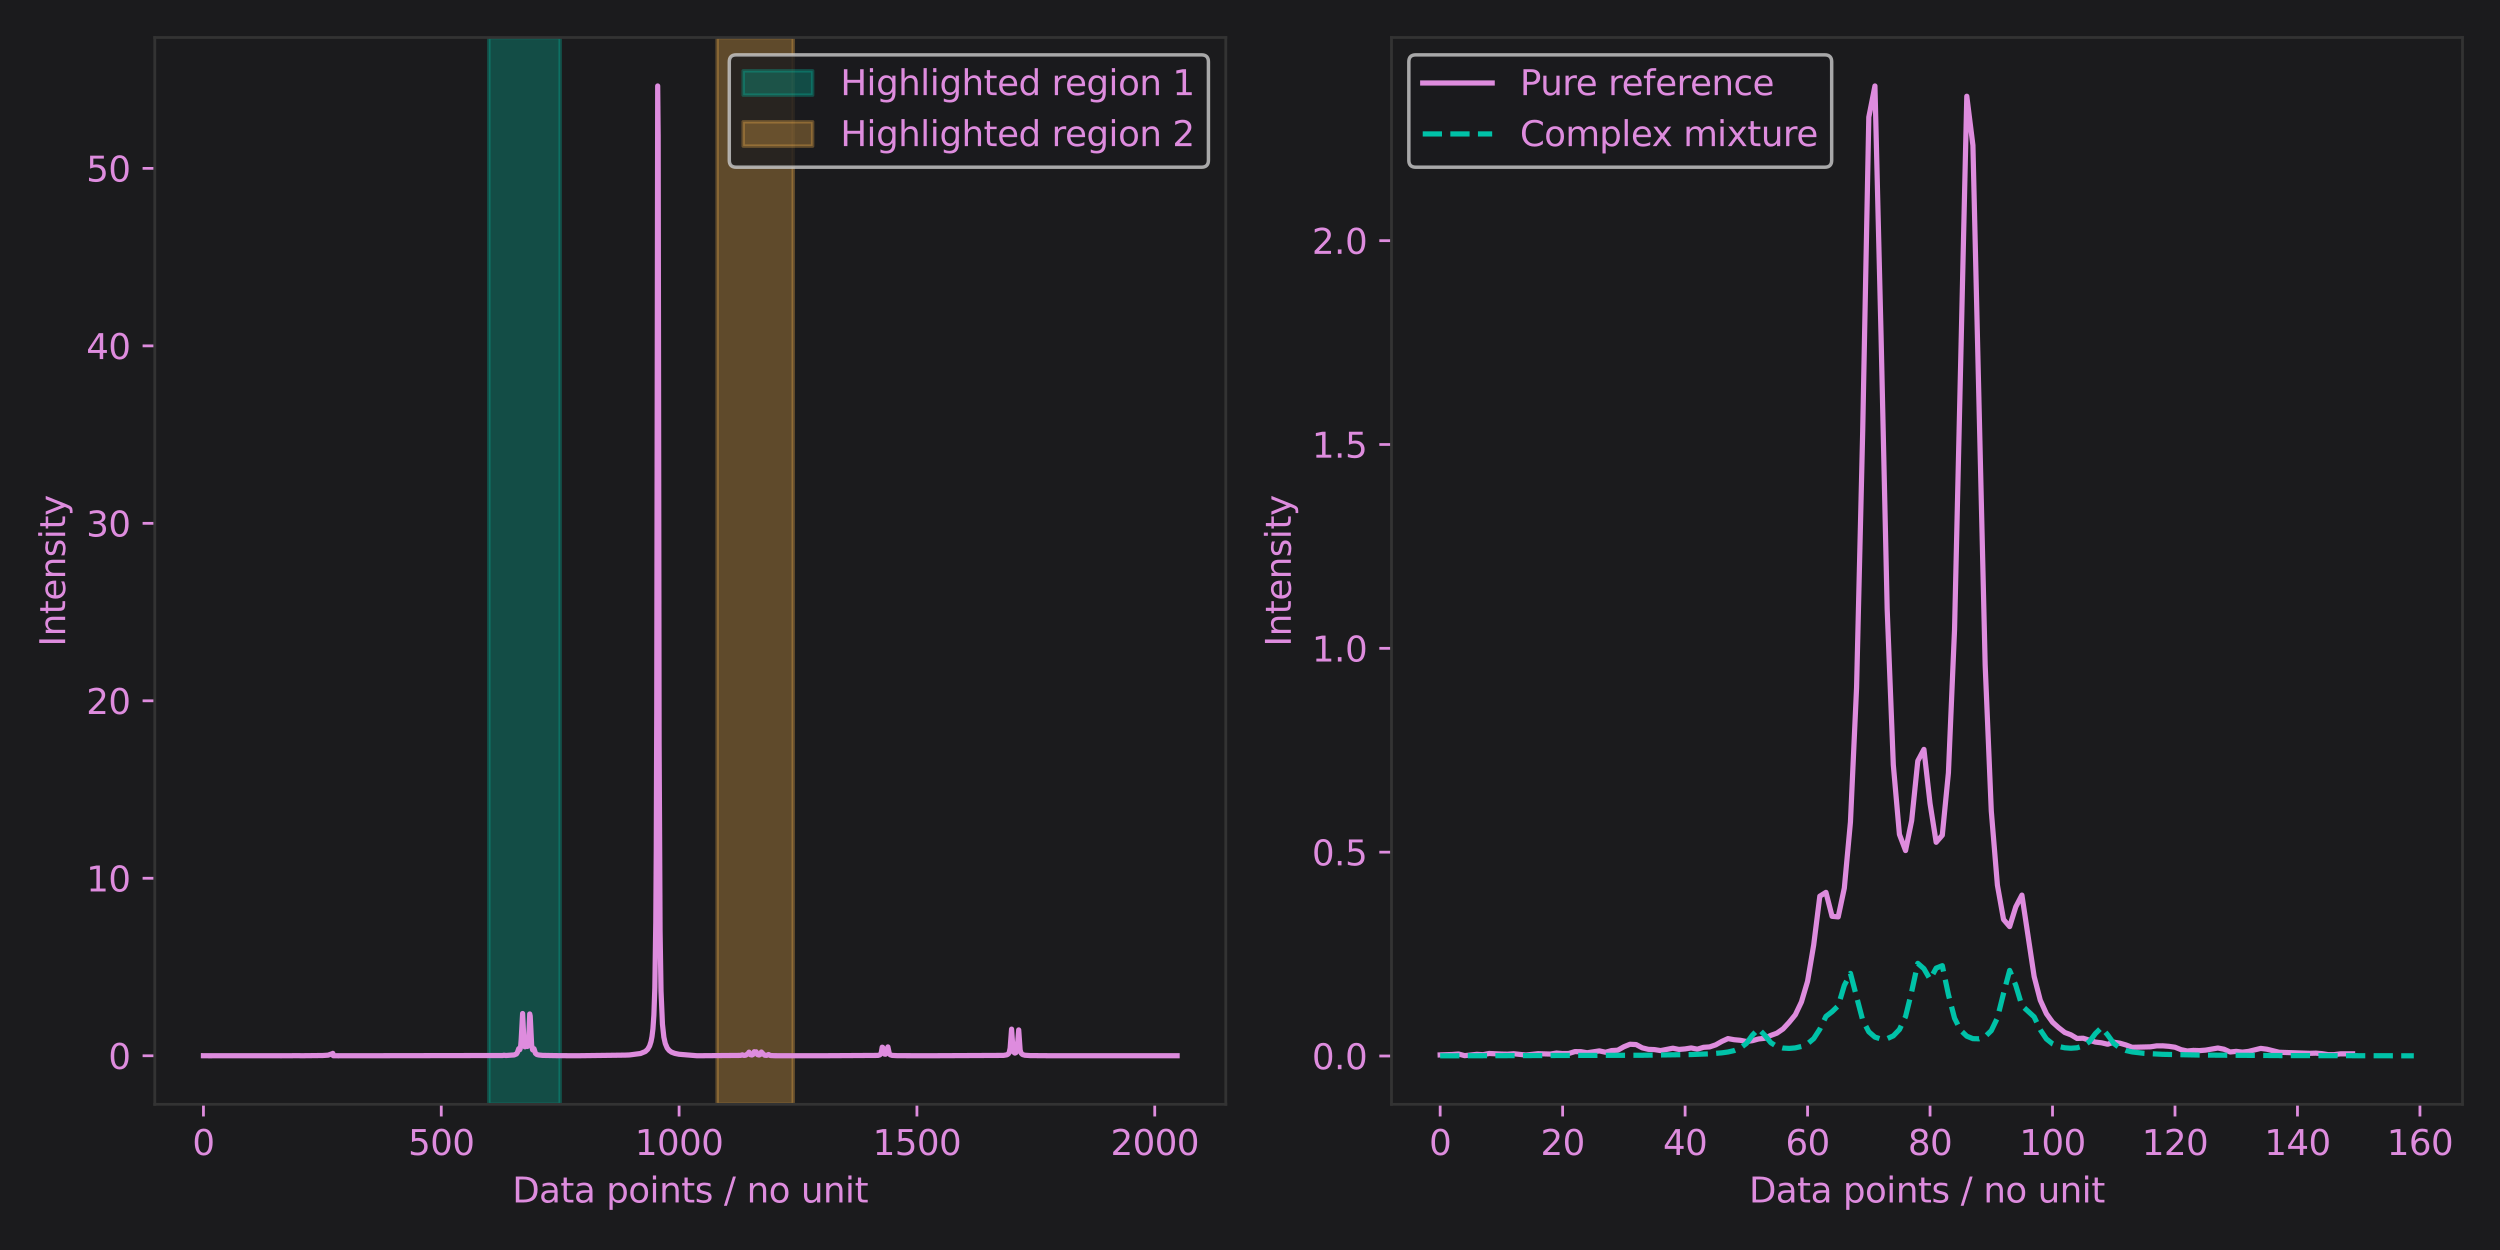 <?xml version="1.0" encoding="utf-8" standalone="no"?>
<!DOCTYPE svg PUBLIC "-//W3C//DTD SVG 1.1//EN"
  "http://www.w3.org/Graphics/SVG/1.1/DTD/svg11.dtd">
<svg xmlns:xlink="http://www.w3.org/1999/xlink" width="720pt" height="360pt" viewBox="0 0 720 360" xmlns="http://www.w3.org/2000/svg" version="1.1">
 <defs>
  <style type="text/css">*{stroke-linejoin: round; stroke-linecap: butt}</style>
 </defs>
 <g id="figure_1">
  <g id="patch_1">
   <path d="M 0 360 
L 720 360 
L 720 0 
L 0 0 
z
" style="fill: #1b1b1d"/>
  </g>
  <g id="axes_1">
   <g id="patch_2">
    <path d="M 44.57 318.04 
L 353.025 318.04 
L 353.025 10.8 
L 44.57 10.8 
z
" style="fill: #1b1b1d"/>
   </g>
   <g id="patch_3">
    <path d="M 140.783 318.04 
L 161.331 318.04 
L 161.331 10.8 
L 140.783 10.8 
z
" clip-path="url(#pca84374f9c)" style="fill: #00c2a8; opacity: 0.3; stroke: #00c2a8; stroke-linejoin: miter"/>
   </g>
   <g id="patch_4">
    <path d="M 206.537 318.04 
L 228.455 318.04 
L 228.455 10.8 
L 206.537 10.8 
z
" clip-path="url(#pca84374f9c)" style="fill: #ffb84d; opacity: 0.3; stroke: #ffb84d; stroke-linejoin: miter"/>
   </g>
   <g id="matplotlib.axis_1">
    <g id="xtick_1">
     <g id="line2d_1">
      <defs>
       <path id="m062607e145" d="M 0 0 
L 0 3.5 
" style="stroke: #de8cde; stroke-width: 0.8"/>
      </defs>
      <g>
       <use xlink:href="#m062607e145" x="58.591" y="318.04" style="fill: #de8cde; stroke: #de8cde; stroke-width: 0.8"/>
      </g>
     </g>
     <g id="text_1">
      <!-- 0 -->
      <g style="fill: #de8cde" transform="translate(55.409 332.638) scale(0.1 -0.1)">
       <defs>
        <path id="DejaVuSans-30" d="M 2034 4250 
Q 1547 4250 1301 3770 
Q 1056 3291 1056 2328 
Q 1056 1369 1301 889 
Q 1547 409 2034 409 
Q 2525 409 2770 889 
Q 3016 1369 3016 2328 
Q 3016 3291 2770 3770 
Q 2525 4250 2034 4250 
z
M 2034 4750 
Q 2819 4750 3233 4129 
Q 3647 3509 3647 2328 
Q 3647 1150 3233 529 
Q 2819 -91 2034 -91 
Q 1250 -91 836 529 
Q 422 1150 422 2328 
Q 422 3509 836 4129 
Q 1250 4750 2034 4750 
z
" transform="scale(0.016)"/>
       </defs>
       <use xlink:href="#DejaVuSans-30"/>
      </g>
     </g>
    </g>
    <g id="xtick_2">
     <g id="line2d_2">
      <g>
       <use xlink:href="#m062607e145" x="127.084" y="318.04" style="fill: #de8cde; stroke: #de8cde; stroke-width: 0.8"/>
      </g>
     </g>
     <g id="text_2">
      <!-- 500 -->
      <g style="fill: #de8cde" transform="translate(117.541 332.638) scale(0.1 -0.1)">
       <defs>
        <path id="DejaVuSans-35" d="M 691 4666 
L 3169 4666 
L 3169 4134 
L 1269 4134 
L 1269 2991 
Q 1406 3038 1543 3061 
Q 1681 3084 1819 3084 
Q 2600 3084 3056 2656 
Q 3513 2228 3513 1497 
Q 3513 744 3044 326 
Q 2575 -91 1722 -91 
Q 1428 -91 1123 -41 
Q 819 9 494 109 
L 494 744 
Q 775 591 1075 516 
Q 1375 441 1709 441 
Q 2250 441 2565 725 
Q 2881 1009 2881 1497 
Q 2881 1984 2565 2268 
Q 2250 2553 1709 2553 
Q 1456 2553 1204 2497 
Q 953 2441 691 2322 
L 691 4666 
z
" transform="scale(0.016)"/>
       </defs>
       <use xlink:href="#DejaVuSans-35"/>
       <use xlink:href="#DejaVuSans-30" transform="translate(63.623 0)"/>
       <use xlink:href="#DejaVuSans-30" transform="translate(127.246 0)"/>
      </g>
     </g>
    </g>
    <g id="xtick_3">
     <g id="line2d_3">
      <g>
       <use xlink:href="#m062607e145" x="195.578" y="318.04" style="fill: #de8cde; stroke: #de8cde; stroke-width: 0.8"/>
      </g>
     </g>
     <g id="text_3">
      <!-- 1000 -->
      <g style="fill: #de8cde" transform="translate(182.853 332.638) scale(0.1 -0.1)">
       <defs>
        <path id="DejaVuSans-31" d="M 794 531 
L 1825 531 
L 1825 4091 
L 703 3866 
L 703 4441 
L 1819 4666 
L 2450 4666 
L 2450 531 
L 3481 531 
L 3481 0 
L 794 0 
L 794 531 
z
" transform="scale(0.016)"/>
       </defs>
       <use xlink:href="#DejaVuSans-31"/>
       <use xlink:href="#DejaVuSans-30" transform="translate(63.623 0)"/>
       <use xlink:href="#DejaVuSans-30" transform="translate(127.246 0)"/>
       <use xlink:href="#DejaVuSans-30" transform="translate(190.869 0)"/>
      </g>
     </g>
    </g>
    <g id="xtick_4">
     <g id="line2d_4">
      <g>
       <use xlink:href="#m062607e145" x="264.072" y="318.04" style="fill: #de8cde; stroke: #de8cde; stroke-width: 0.8"/>
      </g>
     </g>
     <g id="text_4">
      <!-- 1500 -->
      <g style="fill: #de8cde" transform="translate(251.347 332.638) scale(0.1 -0.1)">
       <use xlink:href="#DejaVuSans-31"/>
       <use xlink:href="#DejaVuSans-35" transform="translate(63.623 0)"/>
       <use xlink:href="#DejaVuSans-30" transform="translate(127.246 0)"/>
       <use xlink:href="#DejaVuSans-30" transform="translate(190.869 0)"/>
      </g>
     </g>
    </g>
    <g id="xtick_5">
     <g id="line2d_5">
      <g>
       <use xlink:href="#m062607e145" x="332.566" y="318.04" style="fill: #de8cde; stroke: #de8cde; stroke-width: 0.8"/>
      </g>
     </g>
     <g id="text_5">
      <!-- 2000 -->
      <g style="fill: #de8cde" transform="translate(319.841 332.638) scale(0.1 -0.1)">
       <defs>
        <path id="DejaVuSans-32" d="M 1228 531 
L 3431 531 
L 3431 0 
L 469 0 
L 469 531 
Q 828 903 1448 1529 
Q 2069 2156 2228 2338 
Q 2531 2678 2651 2914 
Q 2772 3150 2772 3378 
Q 2772 3750 2511 3984 
Q 2250 4219 1831 4219 
Q 1534 4219 1204 4116 
Q 875 4013 500 3803 
L 500 4441 
Q 881 4594 1212 4672 
Q 1544 4750 1819 4750 
Q 2544 4750 2975 4387 
Q 3406 4025 3406 3419 
Q 3406 3131 3298 2873 
Q 3191 2616 2906 2266 
Q 2828 2175 2409 1742 
Q 1991 1309 1228 531 
z
" transform="scale(0.016)"/>
       </defs>
       <use xlink:href="#DejaVuSans-32"/>
       <use xlink:href="#DejaVuSans-30" transform="translate(63.623 0)"/>
       <use xlink:href="#DejaVuSans-30" transform="translate(127.246 0)"/>
       <use xlink:href="#DejaVuSans-30" transform="translate(190.869 0)"/>
      </g>
     </g>
    </g>
    <g id="text_6">
     <!-- Data points / no unit -->
     <g style="fill: #de8cde" transform="translate(147.548 346.317) scale(0.1 -0.1)">
      <defs>
       <path id="DejaVuSans-44" d="M 1259 4147 
L 1259 519 
L 2022 519 
Q 2988 519 3436 956 
Q 3884 1394 3884 2338 
Q 3884 3275 3436 3711 
Q 2988 4147 2022 4147 
L 1259 4147 
z
M 628 4666 
L 1925 4666 
Q 3281 4666 3915 4102 
Q 4550 3538 4550 2338 
Q 4550 1131 3912 565 
Q 3275 0 1925 0 
L 628 0 
L 628 4666 
z
" transform="scale(0.016)"/>
       <path id="DejaVuSans-61" d="M 2194 1759 
Q 1497 1759 1228 1600 
Q 959 1441 959 1056 
Q 959 750 1161 570 
Q 1363 391 1709 391 
Q 2188 391 2477 730 
Q 2766 1069 2766 1631 
L 2766 1759 
L 2194 1759 
z
M 3341 1997 
L 3341 0 
L 2766 0 
L 2766 531 
Q 2569 213 2275 61 
Q 1981 -91 1556 -91 
Q 1019 -91 701 211 
Q 384 513 384 1019 
Q 384 1609 779 1909 
Q 1175 2209 1959 2209 
L 2766 2209 
L 2766 2266 
Q 2766 2663 2505 2880 
Q 2244 3097 1772 3097 
Q 1472 3097 1187 3025 
Q 903 2953 641 2809 
L 641 3341 
Q 956 3463 1253 3523 
Q 1550 3584 1831 3584 
Q 2591 3584 2966 3190 
Q 3341 2797 3341 1997 
z
" transform="scale(0.016)"/>
       <path id="DejaVuSans-74" d="M 1172 4494 
L 1172 3500 
L 2356 3500 
L 2356 3053 
L 1172 3053 
L 1172 1153 
Q 1172 725 1289 603 
Q 1406 481 1766 481 
L 2356 481 
L 2356 0 
L 1766 0 
Q 1100 0 847 248 
Q 594 497 594 1153 
L 594 3053 
L 172 3053 
L 172 3500 
L 594 3500 
L 594 4494 
L 1172 4494 
z
" transform="scale(0.016)"/>
       <path id="DejaVuSans-20" transform="scale(0.016)"/>
       <path id="DejaVuSans-70" d="M 1159 525 
L 1159 -1331 
L 581 -1331 
L 581 3500 
L 1159 3500 
L 1159 2969 
Q 1341 3281 1617 3432 
Q 1894 3584 2278 3584 
Q 2916 3584 3314 3078 
Q 3713 2572 3713 1747 
Q 3713 922 3314 415 
Q 2916 -91 2278 -91 
Q 1894 -91 1617 61 
Q 1341 213 1159 525 
z
M 3116 1747 
Q 3116 2381 2855 2742 
Q 2594 3103 2138 3103 
Q 1681 3103 1420 2742 
Q 1159 2381 1159 1747 
Q 1159 1113 1420 752 
Q 1681 391 2138 391 
Q 2594 391 2855 752 
Q 3116 1113 3116 1747 
z
" transform="scale(0.016)"/>
       <path id="DejaVuSans-6f" d="M 1959 3097 
Q 1497 3097 1228 2736 
Q 959 2375 959 1747 
Q 959 1119 1226 758 
Q 1494 397 1959 397 
Q 2419 397 2687 759 
Q 2956 1122 2956 1747 
Q 2956 2369 2687 2733 
Q 2419 3097 1959 3097 
z
M 1959 3584 
Q 2709 3584 3137 3096 
Q 3566 2609 3566 1747 
Q 3566 888 3137 398 
Q 2709 -91 1959 -91 
Q 1206 -91 779 398 
Q 353 888 353 1747 
Q 353 2609 779 3096 
Q 1206 3584 1959 3584 
z
" transform="scale(0.016)"/>
       <path id="DejaVuSans-69" d="M 603 3500 
L 1178 3500 
L 1178 0 
L 603 0 
L 603 3500 
z
M 603 4863 
L 1178 4863 
L 1178 4134 
L 603 4134 
L 603 4863 
z
" transform="scale(0.016)"/>
       <path id="DejaVuSans-6e" d="M 3513 2113 
L 3513 0 
L 2938 0 
L 2938 2094 
Q 2938 2591 2744 2837 
Q 2550 3084 2163 3084 
Q 1697 3084 1428 2787 
Q 1159 2491 1159 1978 
L 1159 0 
L 581 0 
L 581 3500 
L 1159 3500 
L 1159 2956 
Q 1366 3272 1645 3428 
Q 1925 3584 2291 3584 
Q 2894 3584 3203 3211 
Q 3513 2838 3513 2113 
z
" transform="scale(0.016)"/>
       <path id="DejaVuSans-73" d="M 2834 3397 
L 2834 2853 
Q 2591 2978 2328 3040 
Q 2066 3103 1784 3103 
Q 1356 3103 1142 2972 
Q 928 2841 928 2578 
Q 928 2378 1081 2264 
Q 1234 2150 1697 2047 
L 1894 2003 
Q 2506 1872 2764 1633 
Q 3022 1394 3022 966 
Q 3022 478 2636 193 
Q 2250 -91 1575 -91 
Q 1294 -91 989 -36 
Q 684 19 347 128 
L 347 722 
Q 666 556 975 473 
Q 1284 391 1588 391 
Q 1994 391 2212 530 
Q 2431 669 2431 922 
Q 2431 1156 2273 1281 
Q 2116 1406 1581 1522 
L 1381 1569 
Q 847 1681 609 1914 
Q 372 2147 372 2553 
Q 372 3047 722 3315 
Q 1072 3584 1716 3584 
Q 2034 3584 2315 3537 
Q 2597 3491 2834 3397 
z
" transform="scale(0.016)"/>
       <path id="DejaVuSans-2f" d="M 1625 4666 
L 2156 4666 
L 531 -594 
L 0 -594 
L 1625 4666 
z
" transform="scale(0.016)"/>
       <path id="DejaVuSans-75" d="M 544 1381 
L 544 3500 
L 1119 3500 
L 1119 1403 
Q 1119 906 1312 657 
Q 1506 409 1894 409 
Q 2359 409 2629 706 
Q 2900 1003 2900 1516 
L 2900 3500 
L 3475 3500 
L 3475 0 
L 2900 0 
L 2900 538 
Q 2691 219 2414 64 
Q 2138 -91 1772 -91 
Q 1169 -91 856 284 
Q 544 659 544 1381 
z
M 1991 3584 
L 1991 3584 
z
" transform="scale(0.016)"/>
      </defs>
      <use xlink:href="#DejaVuSans-44"/>
      <use xlink:href="#DejaVuSans-61" transform="translate(77.002 0)"/>
      <use xlink:href="#DejaVuSans-74" transform="translate(138.281 0)"/>
      <use xlink:href="#DejaVuSans-61" transform="translate(177.49 0)"/>
      <use xlink:href="#DejaVuSans-20" transform="translate(238.77 0)"/>
      <use xlink:href="#DejaVuSans-70" transform="translate(270.557 0)"/>
      <use xlink:href="#DejaVuSans-6f" transform="translate(334.033 0)"/>
      <use xlink:href="#DejaVuSans-69" transform="translate(395.215 0)"/>
      <use xlink:href="#DejaVuSans-6e" transform="translate(422.998 0)"/>
      <use xlink:href="#DejaVuSans-74" transform="translate(486.377 0)"/>
      <use xlink:href="#DejaVuSans-73" transform="translate(525.586 0)"/>
      <use xlink:href="#DejaVuSans-20" transform="translate(577.686 0)"/>
      <use xlink:href="#DejaVuSans-2f" transform="translate(609.473 0)"/>
      <use xlink:href="#DejaVuSans-20" transform="translate(643.164 0)"/>
      <use xlink:href="#DejaVuSans-6e" transform="translate(674.951 0)"/>
      <use xlink:href="#DejaVuSans-6f" transform="translate(738.33 0)"/>
      <use xlink:href="#DejaVuSans-20" transform="translate(799.512 0)"/>
      <use xlink:href="#DejaVuSans-75" transform="translate(831.299 0)"/>
      <use xlink:href="#DejaVuSans-6e" transform="translate(894.678 0)"/>
      <use xlink:href="#DejaVuSans-69" transform="translate(958.057 0)"/>
      <use xlink:href="#DejaVuSans-74" transform="translate(985.84 0)"/>
     </g>
    </g>
   </g>
   <g id="matplotlib.axis_2">
    <g id="ytick_1">
     <g id="line2d_6">
      <defs>
       <path id="m66cc2b721c" d="M 0 0 
L -3.5 0 
" style="stroke: #de8cde; stroke-width: 0.8"/>
      </defs>
      <g>
       <use xlink:href="#m66cc2b721c" x="44.57" y="304.058" style="fill: #de8cde; stroke: #de8cde; stroke-width: 0.8"/>
      </g>
     </g>
     <g id="text_7">
      <!-- 0 -->
      <g style="fill: #de8cde" transform="translate(31.207 307.858) scale(0.1 -0.1)">
       <use xlink:href="#DejaVuSans-30"/>
      </g>
     </g>
    </g>
    <g id="ytick_2">
     <g id="line2d_7">
      <g>
       <use xlink:href="#m66cc2b721c" x="44.57" y="252.945" style="fill: #de8cde; stroke: #de8cde; stroke-width: 0.8"/>
      </g>
     </g>
     <g id="text_8">
      <!-- 10 -->
      <g style="fill: #de8cde" transform="translate(24.845 256.744) scale(0.1 -0.1)">
       <use xlink:href="#DejaVuSans-31"/>
       <use xlink:href="#DejaVuSans-30" transform="translate(63.623 0)"/>
      </g>
     </g>
    </g>
    <g id="ytick_3">
     <g id="line2d_8">
      <g>
       <use xlink:href="#m66cc2b721c" x="44.57" y="201.831" style="fill: #de8cde; stroke: #de8cde; stroke-width: 0.8"/>
      </g>
     </g>
     <g id="text_9">
      <!-- 20 -->
      <g style="fill: #de8cde" transform="translate(24.845 205.63) scale(0.1 -0.1)">
       <use xlink:href="#DejaVuSans-32"/>
       <use xlink:href="#DejaVuSans-30" transform="translate(63.623 0)"/>
      </g>
     </g>
    </g>
    <g id="ytick_4">
     <g id="line2d_9">
      <g>
       <use xlink:href="#m66cc2b721c" x="44.57" y="150.717" style="fill: #de8cde; stroke: #de8cde; stroke-width: 0.8"/>
      </g>
     </g>
     <g id="text_10">
      <!-- 30 -->
      <g style="fill: #de8cde" transform="translate(24.845 154.516) scale(0.1 -0.1)">
       <defs>
        <path id="DejaVuSans-33" d="M 2597 2516 
Q 3050 2419 3304 2112 
Q 3559 1806 3559 1356 
Q 3559 666 3084 287 
Q 2609 -91 1734 -91 
Q 1441 -91 1130 -33 
Q 819 25 488 141 
L 488 750 
Q 750 597 1062 519 
Q 1375 441 1716 441 
Q 2309 441 2620 675 
Q 2931 909 2931 1356 
Q 2931 1769 2642 2001 
Q 2353 2234 1838 2234 
L 1294 2234 
L 1294 2753 
L 1863 2753 
Q 2328 2753 2575 2939 
Q 2822 3125 2822 3475 
Q 2822 3834 2567 4026 
Q 2313 4219 1838 4219 
Q 1578 4219 1281 4162 
Q 984 4106 628 3988 
L 628 4550 
Q 988 4650 1302 4700 
Q 1616 4750 1894 4750 
Q 2613 4750 3031 4423 
Q 3450 4097 3450 3541 
Q 3450 3153 3228 2886 
Q 3006 2619 2597 2516 
z
" transform="scale(0.016)"/>
       </defs>
       <use xlink:href="#DejaVuSans-33"/>
       <use xlink:href="#DejaVuSans-30" transform="translate(63.623 0)"/>
      </g>
     </g>
    </g>
    <g id="ytick_5">
     <g id="line2d_10">
      <g>
       <use xlink:href="#m66cc2b721c" x="44.57" y="99.603" style="fill: #de8cde; stroke: #de8cde; stroke-width: 0.8"/>
      </g>
     </g>
     <g id="text_11">
      <!-- 40 -->
      <g style="fill: #de8cde" transform="translate(24.845 103.402) scale(0.1 -0.1)">
       <defs>
        <path id="DejaVuSans-34" d="M 2419 4116 
L 825 1625 
L 2419 1625 
L 2419 4116 
z
M 2253 4666 
L 3047 4666 
L 3047 1625 
L 3713 1625 
L 3713 1100 
L 3047 1100 
L 3047 0 
L 2419 0 
L 2419 1100 
L 313 1100 
L 313 1709 
L 2253 4666 
z
" transform="scale(0.016)"/>
       </defs>
       <use xlink:href="#DejaVuSans-34"/>
       <use xlink:href="#DejaVuSans-30" transform="translate(63.623 0)"/>
      </g>
     </g>
    </g>
    <g id="ytick_6">
     <g id="line2d_11">
      <g>
       <use xlink:href="#m66cc2b721c" x="44.57" y="48.49" style="fill: #de8cde; stroke: #de8cde; stroke-width: 0.8"/>
      </g>
     </g>
     <g id="text_12">
      <!-- 50 -->
      <g style="fill: #de8cde" transform="translate(24.845 52.289) scale(0.1 -0.1)">
       <use xlink:href="#DejaVuSans-35"/>
       <use xlink:href="#DejaVuSans-30" transform="translate(63.623 0)"/>
      </g>
     </g>
    </g>
    <g id="text_13">
     <!-- Intensity -->
     <g style="fill: #de8cde" transform="translate(18.765 186.183) rotate(-90) scale(0.1 -0.1)">
      <defs>
       <path id="DejaVuSans-49" d="M 628 4666 
L 1259 4666 
L 1259 0 
L 628 0 
L 628 4666 
z
" transform="scale(0.016)"/>
       <path id="DejaVuSans-65" d="M 3597 1894 
L 3597 1613 
L 953 1613 
Q 991 1019 1311 708 
Q 1631 397 2203 397 
Q 2534 397 2845 478 
Q 3156 559 3463 722 
L 3463 178 
Q 3153 47 2828 -22 
Q 2503 -91 2169 -91 
Q 1331 -91 842 396 
Q 353 884 353 1716 
Q 353 2575 817 3079 
Q 1281 3584 2069 3584 
Q 2775 3584 3186 3129 
Q 3597 2675 3597 1894 
z
M 3022 2063 
Q 3016 2534 2758 2815 
Q 2500 3097 2075 3097 
Q 1594 3097 1305 2825 
Q 1016 2553 972 2059 
L 3022 2063 
z
" transform="scale(0.016)"/>
       <path id="DejaVuSans-79" d="M 2059 -325 
Q 1816 -950 1584 -1140 
Q 1353 -1331 966 -1331 
L 506 -1331 
L 506 -850 
L 844 -850 
Q 1081 -850 1212 -737 
Q 1344 -625 1503 -206 
L 1606 56 
L 191 3500 
L 800 3500 
L 1894 763 
L 2988 3500 
L 3597 3500 
L 2059 -325 
z
" transform="scale(0.016)"/>
      </defs>
      <use xlink:href="#DejaVuSans-49"/>
      <use xlink:href="#DejaVuSans-6e" transform="translate(29.492 0)"/>
      <use xlink:href="#DejaVuSans-74" transform="translate(92.871 0)"/>
      <use xlink:href="#DejaVuSans-65" transform="translate(132.08 0)"/>
      <use xlink:href="#DejaVuSans-6e" transform="translate(193.604 0)"/>
      <use xlink:href="#DejaVuSans-73" transform="translate(256.982 0)"/>
      <use xlink:href="#DejaVuSans-69" transform="translate(309.082 0)"/>
      <use xlink:href="#DejaVuSans-74" transform="translate(336.865 0)"/>
      <use xlink:href="#DejaVuSans-79" transform="translate(376.074 0)"/>
     </g>
    </g>
   </g>
   <g id="line2d_12">
    <path d="M 58.591 304.046 
L 59.961 304.059 
L 61.056 304.059 
L 63.933 304.048 
L 64.481 304.053 
L 66.262 304.053 
L 81.057 304.059 
L 83.522 304.052 
L 85.44 304.025 
L 86.947 304.051 
L 88.043 304.039 
L 92.016 303.998 
L 92.838 303.994 
L 94.481 303.89 
L 95.714 303.463 
L 95.851 303.369 
L 95.988 304.052 
L 97.495 304.061 
L 98.454 304.051 
L 102.29 304.056 
L 102.975 304.05 
L 104.071 304.054 
L 144.756 303.986 
L 145.167 303.915 
L 145.715 303.99 
L 147.496 303.861 
L 148.044 303.836 
L 148.729 303.541 
L 149.003 303.121 
L 149.413 302.007 
L 149.55 302.307 
L 149.687 302.314 
L 149.824 301.953 
L 149.961 301.126 
L 150.098 299.442 
L 150.509 291.896 
L 150.92 300.408 
L 151.194 301.482 
L 151.331 301.106 
L 151.605 300.214 
L 151.879 301.378 
L 152.016 301.29 
L 152.153 300.507 
L 152.29 298.712 
L 152.564 292.025 
L 152.701 292.641 
L 153.112 300.986 
L 153.386 302.346 
L 153.523 302.435 
L 153.797 302.041 
L 154.208 303.359 
L 154.619 303.703 
L 155.167 303.835 
L 156.263 303.949 
L 160.099 304.021 
L 165.441 304.057 
L 166.263 304.055 
L 180.099 303.874 
L 181.332 303.823 
L 184.482 303.405 
L 185.852 302.833 
L 186.537 302.197 
L 187.085 301.245 
L 187.496 299.965 
L 187.77 298.564 
L 188.044 296.322 
L 188.318 292.371 
L 188.592 284.511 
L 188.866 265.63 
L 189.003 244.962 
L 189.14 205.585 
L 189.414 24.765 
L 189.551 39.086 
L 189.825 214.134 
L 190.099 268.025 
L 190.373 285.429 
L 190.784 294.966 
L 191.195 298.712 
L 191.606 300.543 
L 192.154 301.835 
L 192.702 302.516 
L 193.386 303.015 
L 194.345 303.375 
L 195.578 303.628 
L 200.784 304.057 
L 213.25 303.96 
L 213.798 303.797 
L 214.209 303.959 
L 214.757 303.904 
L 215.031 303.722 
L 215.305 303.503 
L 215.441 303.429 
L 215.715 303.022 
L 216.126 303.755 
L 216.537 303.84 
L 216.811 303.726 
L 217.085 303.251 
L 217.222 302.897 
L 217.496 303.097 
L 217.77 302.926 
L 218.181 303.736 
L 218.592 303.843 
L 218.866 303.74 
L 219.14 303.272 
L 219.277 302.985 
L 219.825 303.567 
L 220.236 303.905 
L 220.784 303.955 
L 221.195 303.777 
L 221.332 303.702 
L 221.88 303.99 
L 223.113 304.043 
L 236.127 304.057 
L 252.839 303.96 
L 253.387 303.802 
L 253.661 303.519 
L 253.798 303.18 
L 254.072 301.594 
L 254.209 301.645 
L 254.483 303.162 
L 254.757 303.588 
L 255.031 303.61 
L 255.305 303.273 
L 255.716 301.515 
L 256.127 303.466 
L 256.401 303.786 
L 256.949 303.957 
L 258.456 304.033 
L 267.223 304.056 
L 289.004 303.957 
L 289.963 303.794 
L 290.374 303.552 
L 290.648 303.129 
L 290.922 301.874 
L 291.333 296.395 
L 291.744 302.216 
L 292.018 303.086 
L 292.292 303.291 
L 292.566 303.167 
L 292.839 302.52 
L 292.976 301.684 
L 293.387 296.617 
L 293.798 302.41 
L 294.072 303.296 
L 294.483 303.71 
L 295.168 303.907 
L 296.675 304.006 
L 302.566 304.05 
L 339.004 304.058 
L 339.004 304.058 
" clip-path="url(#pca84374f9c)" style="fill: none; stroke: #de8cde; stroke-width: 1.5; stroke-linecap: square"/>
   </g>
   <g id="patch_5">
    <path d="M 44.57 318.04 
L 44.57 10.8 
" style="fill: none; stroke: #333333; stroke-width: 0.8; stroke-linejoin: miter; stroke-linecap: square"/>
   </g>
   <g id="patch_6">
    <path d="M 353.025 318.04 
L 353.025 10.8 
" style="fill: none; stroke: #333333; stroke-width: 0.8; stroke-linejoin: miter; stroke-linecap: square"/>
   </g>
   <g id="patch_7">
    <path d="M 44.57 318.04 
L 353.025 318.04 
" style="fill: none; stroke: #333333; stroke-width: 0.8; stroke-linejoin: miter; stroke-linecap: square"/>
   </g>
   <g id="patch_8">
    <path d="M 44.57 10.8 
L 353.025 10.8 
" style="fill: none; stroke: #333333; stroke-width: 0.8; stroke-linejoin: miter; stroke-linecap: square"/>
   </g>
   <g id="legend_1">
    <g id="patch_9">
     <path d="M 212.036 48.156 
L 346.025 48.156 
Q 348.025 48.156 348.025 46.156 
L 348.025 17.8 
Q 348.025 15.8 346.025 15.8 
L 212.036 15.8 
Q 210.036 15.8 210.036 17.8 
L 210.036 46.156 
Q 210.036 48.156 212.036 48.156 
z
" style="fill: #1b1b1d; opacity: 0.8; stroke: #cccccc; stroke-linejoin: miter"/>
    </g>
    <g id="patch_10">
     <path d="M 214.036 27.398 
L 234.036 27.398 
L 234.036 20.398 
L 214.036 20.398 
z
" style="fill: #00c2a8; opacity: 0.3; stroke: #00c2a8; stroke-linejoin: miter"/>
    </g>
    <g id="text_14">
     <!-- Highlighted region 1 -->
     <g style="fill: #de8cde" transform="translate(242.036 27.398) scale(0.1 -0.1)">
      <defs>
       <path id="DejaVuSans-48" d="M 628 4666 
L 1259 4666 
L 1259 2753 
L 3553 2753 
L 3553 4666 
L 4184 4666 
L 4184 0 
L 3553 0 
L 3553 2222 
L 1259 2222 
L 1259 0 
L 628 0 
L 628 4666 
z
" transform="scale(0.016)"/>
       <path id="DejaVuSans-67" d="M 2906 1791 
Q 2906 2416 2648 2759 
Q 2391 3103 1925 3103 
Q 1463 3103 1205 2759 
Q 947 2416 947 1791 
Q 947 1169 1205 825 
Q 1463 481 1925 481 
Q 2391 481 2648 825 
Q 2906 1169 2906 1791 
z
M 3481 434 
Q 3481 -459 3084 -895 
Q 2688 -1331 1869 -1331 
Q 1566 -1331 1297 -1286 
Q 1028 -1241 775 -1147 
L 775 -588 
Q 1028 -725 1275 -790 
Q 1522 -856 1778 -856 
Q 2344 -856 2625 -561 
Q 2906 -266 2906 331 
L 2906 616 
Q 2728 306 2450 153 
Q 2172 0 1784 0 
Q 1141 0 747 490 
Q 353 981 353 1791 
Q 353 2603 747 3093 
Q 1141 3584 1784 3584 
Q 2172 3584 2450 3431 
Q 2728 3278 2906 2969 
L 2906 3500 
L 3481 3500 
L 3481 434 
z
" transform="scale(0.016)"/>
       <path id="DejaVuSans-68" d="M 3513 2113 
L 3513 0 
L 2938 0 
L 2938 2094 
Q 2938 2591 2744 2837 
Q 2550 3084 2163 3084 
Q 1697 3084 1428 2787 
Q 1159 2491 1159 1978 
L 1159 0 
L 581 0 
L 581 4863 
L 1159 4863 
L 1159 2956 
Q 1366 3272 1645 3428 
Q 1925 3584 2291 3584 
Q 2894 3584 3203 3211 
Q 3513 2838 3513 2113 
z
" transform="scale(0.016)"/>
       <path id="DejaVuSans-6c" d="M 603 4863 
L 1178 4863 
L 1178 0 
L 603 0 
L 603 4863 
z
" transform="scale(0.016)"/>
       <path id="DejaVuSans-64" d="M 2906 2969 
L 2906 4863 
L 3481 4863 
L 3481 0 
L 2906 0 
L 2906 525 
Q 2725 213 2448 61 
Q 2172 -91 1784 -91 
Q 1150 -91 751 415 
Q 353 922 353 1747 
Q 353 2572 751 3078 
Q 1150 3584 1784 3584 
Q 2172 3584 2448 3432 
Q 2725 3281 2906 2969 
z
M 947 1747 
Q 947 1113 1208 752 
Q 1469 391 1925 391 
Q 2381 391 2643 752 
Q 2906 1113 2906 1747 
Q 2906 2381 2643 2742 
Q 2381 3103 1925 3103 
Q 1469 3103 1208 2742 
Q 947 2381 947 1747 
z
" transform="scale(0.016)"/>
       <path id="DejaVuSans-72" d="M 2631 2963 
Q 2534 3019 2420 3045 
Q 2306 3072 2169 3072 
Q 1681 3072 1420 2755 
Q 1159 2438 1159 1844 
L 1159 0 
L 581 0 
L 581 3500 
L 1159 3500 
L 1159 2956 
Q 1341 3275 1631 3429 
Q 1922 3584 2338 3584 
Q 2397 3584 2469 3576 
Q 2541 3569 2628 3553 
L 2631 2963 
z
" transform="scale(0.016)"/>
      </defs>
      <use xlink:href="#DejaVuSans-48"/>
      <use xlink:href="#DejaVuSans-69" transform="translate(75.195 0)"/>
      <use xlink:href="#DejaVuSans-67" transform="translate(102.979 0)"/>
      <use xlink:href="#DejaVuSans-68" transform="translate(166.455 0)"/>
      <use xlink:href="#DejaVuSans-6c" transform="translate(229.834 0)"/>
      <use xlink:href="#DejaVuSans-69" transform="translate(257.617 0)"/>
      <use xlink:href="#DejaVuSans-67" transform="translate(285.4 0)"/>
      <use xlink:href="#DejaVuSans-68" transform="translate(348.877 0)"/>
      <use xlink:href="#DejaVuSans-74" transform="translate(412.256 0)"/>
      <use xlink:href="#DejaVuSans-65" transform="translate(451.465 0)"/>
      <use xlink:href="#DejaVuSans-64" transform="translate(512.988 0)"/>
      <use xlink:href="#DejaVuSans-20" transform="translate(576.465 0)"/>
      <use xlink:href="#DejaVuSans-72" transform="translate(608.252 0)"/>
      <use xlink:href="#DejaVuSans-65" transform="translate(647.115 0)"/>
      <use xlink:href="#DejaVuSans-67" transform="translate(708.639 0)"/>
      <use xlink:href="#DejaVuSans-69" transform="translate(772.115 0)"/>
      <use xlink:href="#DejaVuSans-6f" transform="translate(799.898 0)"/>
      <use xlink:href="#DejaVuSans-6e" transform="translate(861.08 0)"/>
      <use xlink:href="#DejaVuSans-20" transform="translate(924.459 0)"/>
      <use xlink:href="#DejaVuSans-31" transform="translate(956.246 0)"/>
     </g>
    </g>
    <g id="patch_11">
     <path d="M 214.036 42.077 
L 234.036 42.077 
L 234.036 35.077 
L 214.036 35.077 
z
" style="fill: #ffb84d; opacity: 0.3; stroke: #ffb84d; stroke-linejoin: miter"/>
    </g>
    <g id="text_15">
     <!-- Highlighted region 2 -->
     <g style="fill: #de8cde" transform="translate(242.036 42.077) scale(0.1 -0.1)">
      <use xlink:href="#DejaVuSans-48"/>
      <use xlink:href="#DejaVuSans-69" transform="translate(75.195 0)"/>
      <use xlink:href="#DejaVuSans-67" transform="translate(102.979 0)"/>
      <use xlink:href="#DejaVuSans-68" transform="translate(166.455 0)"/>
      <use xlink:href="#DejaVuSans-6c" transform="translate(229.834 0)"/>
      <use xlink:href="#DejaVuSans-69" transform="translate(257.617 0)"/>
      <use xlink:href="#DejaVuSans-67" transform="translate(285.4 0)"/>
      <use xlink:href="#DejaVuSans-68" transform="translate(348.877 0)"/>
      <use xlink:href="#DejaVuSans-74" transform="translate(412.256 0)"/>
      <use xlink:href="#DejaVuSans-65" transform="translate(451.465 0)"/>
      <use xlink:href="#DejaVuSans-64" transform="translate(512.988 0)"/>
      <use xlink:href="#DejaVuSans-20" transform="translate(576.465 0)"/>
      <use xlink:href="#DejaVuSans-72" transform="translate(608.252 0)"/>
      <use xlink:href="#DejaVuSans-65" transform="translate(647.115 0)"/>
      <use xlink:href="#DejaVuSans-67" transform="translate(708.639 0)"/>
      <use xlink:href="#DejaVuSans-69" transform="translate(772.115 0)"/>
      <use xlink:href="#DejaVuSans-6f" transform="translate(799.898 0)"/>
      <use xlink:href="#DejaVuSans-6e" transform="translate(861.08 0)"/>
      <use xlink:href="#DejaVuSans-20" transform="translate(924.459 0)"/>
      <use xlink:href="#DejaVuSans-32" transform="translate(956.246 0)"/>
     </g>
    </g>
   </g>
  </g>
  <g id="axes_2">
   <g id="patch_12">
    <path d="M 400.745 318.04 
L 709.2 318.04 
L 709.2 10.8 
L 400.745 10.8 
z
" style="fill: #1b1b1d"/>
   </g>
   <g id="matplotlib.axis_3">
    <g id="xtick_6">
     <g id="line2d_13">
      <g>
       <use xlink:href="#m062607e145" x="414.766" y="318.04" style="fill: #de8cde; stroke: #de8cde; stroke-width: 0.8"/>
      </g>
     </g>
     <g id="text_16">
      <!-- 0 -->
      <g style="fill: #de8cde" transform="translate(411.584 332.638) scale(0.1 -0.1)">
       <use xlink:href="#DejaVuSans-30"/>
      </g>
     </g>
    </g>
    <g id="xtick_7">
     <g id="line2d_14">
      <g>
       <use xlink:href="#m062607e145" x="450.038" y="318.04" style="fill: #de8cde; stroke: #de8cde; stroke-width: 0.8"/>
      </g>
     </g>
     <g id="text_17">
      <!-- 20 -->
      <g style="fill: #de8cde" transform="translate(443.675 332.638) scale(0.1 -0.1)">
       <use xlink:href="#DejaVuSans-32"/>
       <use xlink:href="#DejaVuSans-30" transform="translate(63.623 0)"/>
      </g>
     </g>
    </g>
    <g id="xtick_8">
     <g id="line2d_15">
      <g>
       <use xlink:href="#m062607e145" x="485.31" y="318.04" style="fill: #de8cde; stroke: #de8cde; stroke-width: 0.8"/>
      </g>
     </g>
     <g id="text_18">
      <!-- 40 -->
      <g style="fill: #de8cde" transform="translate(478.947 332.638) scale(0.1 -0.1)">
       <use xlink:href="#DejaVuSans-34"/>
       <use xlink:href="#DejaVuSans-30" transform="translate(63.623 0)"/>
      </g>
     </g>
    </g>
    <g id="xtick_9">
     <g id="line2d_16">
      <g>
       <use xlink:href="#m062607e145" x="520.582" y="318.04" style="fill: #de8cde; stroke: #de8cde; stroke-width: 0.8"/>
      </g>
     </g>
     <g id="text_19">
      <!-- 60 -->
      <g style="fill: #de8cde" transform="translate(514.22 332.638) scale(0.1 -0.1)">
       <defs>
        <path id="DejaVuSans-36" d="M 2113 2584 
Q 1688 2584 1439 2293 
Q 1191 2003 1191 1497 
Q 1191 994 1439 701 
Q 1688 409 2113 409 
Q 2538 409 2786 701 
Q 3034 994 3034 1497 
Q 3034 2003 2786 2293 
Q 2538 2584 2113 2584 
z
M 3366 4563 
L 3366 3988 
Q 3128 4100 2886 4159 
Q 2644 4219 2406 4219 
Q 1781 4219 1451 3797 
Q 1122 3375 1075 2522 
Q 1259 2794 1537 2939 
Q 1816 3084 2150 3084 
Q 2853 3084 3261 2657 
Q 3669 2231 3669 1497 
Q 3669 778 3244 343 
Q 2819 -91 2113 -91 
Q 1303 -91 875 529 
Q 447 1150 447 2328 
Q 447 3434 972 4092 
Q 1497 4750 2381 4750 
Q 2619 4750 2861 4703 
Q 3103 4656 3366 4563 
z
" transform="scale(0.016)"/>
       </defs>
       <use xlink:href="#DejaVuSans-36"/>
       <use xlink:href="#DejaVuSans-30" transform="translate(63.623 0)"/>
      </g>
     </g>
    </g>
    <g id="xtick_10">
     <g id="line2d_17">
      <g>
       <use xlink:href="#m062607e145" x="555.854" y="318.04" style="fill: #de8cde; stroke: #de8cde; stroke-width: 0.8"/>
      </g>
     </g>
     <g id="text_20">
      <!-- 80 -->
      <g style="fill: #de8cde" transform="translate(549.492 332.638) scale(0.1 -0.1)">
       <defs>
        <path id="DejaVuSans-38" d="M 2034 2216 
Q 1584 2216 1326 1975 
Q 1069 1734 1069 1313 
Q 1069 891 1326 650 
Q 1584 409 2034 409 
Q 2484 409 2743 651 
Q 3003 894 3003 1313 
Q 3003 1734 2745 1975 
Q 2488 2216 2034 2216 
z
M 1403 2484 
Q 997 2584 770 2862 
Q 544 3141 544 3541 
Q 544 4100 942 4425 
Q 1341 4750 2034 4750 
Q 2731 4750 3128 4425 
Q 3525 4100 3525 3541 
Q 3525 3141 3298 2862 
Q 3072 2584 2669 2484 
Q 3125 2378 3379 2068 
Q 3634 1759 3634 1313 
Q 3634 634 3220 271 
Q 2806 -91 2034 -91 
Q 1263 -91 848 271 
Q 434 634 434 1313 
Q 434 1759 690 2068 
Q 947 2378 1403 2484 
z
M 1172 3481 
Q 1172 3119 1398 2916 
Q 1625 2713 2034 2713 
Q 2441 2713 2670 2916 
Q 2900 3119 2900 3481 
Q 2900 3844 2670 4047 
Q 2441 4250 2034 4250 
Q 1625 4250 1398 4047 
Q 1172 3844 1172 3481 
z
" transform="scale(0.016)"/>
       </defs>
       <use xlink:href="#DejaVuSans-38"/>
       <use xlink:href="#DejaVuSans-30" transform="translate(63.623 0)"/>
      </g>
     </g>
    </g>
    <g id="xtick_11">
     <g id="line2d_18">
      <g>
       <use xlink:href="#m062607e145" x="591.126" y="318.04" style="fill: #de8cde; stroke: #de8cde; stroke-width: 0.8"/>
      </g>
     </g>
     <g id="text_21">
      <!-- 100 -->
      <g style="fill: #de8cde" transform="translate(581.583 332.638) scale(0.1 -0.1)">
       <use xlink:href="#DejaVuSans-31"/>
       <use xlink:href="#DejaVuSans-30" transform="translate(63.623 0)"/>
       <use xlink:href="#DejaVuSans-30" transform="translate(127.246 0)"/>
      </g>
     </g>
    </g>
    <g id="xtick_12">
     <g id="line2d_19">
      <g>
       <use xlink:href="#m062607e145" x="626.399" y="318.04" style="fill: #de8cde; stroke: #de8cde; stroke-width: 0.8"/>
      </g>
     </g>
     <g id="text_22">
      <!-- 120 -->
      <g style="fill: #de8cde" transform="translate(616.855 332.638) scale(0.1 -0.1)">
       <use xlink:href="#DejaVuSans-31"/>
       <use xlink:href="#DejaVuSans-32" transform="translate(63.623 0)"/>
       <use xlink:href="#DejaVuSans-30" transform="translate(127.246 0)"/>
      </g>
     </g>
    </g>
    <g id="xtick_13">
     <g id="line2d_20">
      <g>
       <use xlink:href="#m062607e145" x="661.671" y="318.04" style="fill: #de8cde; stroke: #de8cde; stroke-width: 0.8"/>
      </g>
     </g>
     <g id="text_23">
      <!-- 140 -->
      <g style="fill: #de8cde" transform="translate(652.127 332.638) scale(0.1 -0.1)">
       <use xlink:href="#DejaVuSans-31"/>
       <use xlink:href="#DejaVuSans-34" transform="translate(63.623 0)"/>
       <use xlink:href="#DejaVuSans-30" transform="translate(127.246 0)"/>
      </g>
     </g>
    </g>
    <g id="xtick_14">
     <g id="line2d_21">
      <g>
       <use xlink:href="#m062607e145" x="696.943" y="318.04" style="fill: #de8cde; stroke: #de8cde; stroke-width: 0.8"/>
      </g>
     </g>
     <g id="text_24">
      <!-- 160 -->
      <g style="fill: #de8cde" transform="translate(687.399 332.638) scale(0.1 -0.1)">
       <use xlink:href="#DejaVuSans-31"/>
       <use xlink:href="#DejaVuSans-36" transform="translate(63.623 0)"/>
       <use xlink:href="#DejaVuSans-30" transform="translate(127.246 0)"/>
      </g>
     </g>
    </g>
    <g id="text_25">
     <!-- Data points / no unit -->
     <g style="fill: #de8cde" transform="translate(503.723 346.317) scale(0.1 -0.1)">
      <use xlink:href="#DejaVuSans-44"/>
      <use xlink:href="#DejaVuSans-61" transform="translate(77.002 0)"/>
      <use xlink:href="#DejaVuSans-74" transform="translate(138.281 0)"/>
      <use xlink:href="#DejaVuSans-61" transform="translate(177.49 0)"/>
      <use xlink:href="#DejaVuSans-20" transform="translate(238.77 0)"/>
      <use xlink:href="#DejaVuSans-70" transform="translate(270.557 0)"/>
      <use xlink:href="#DejaVuSans-6f" transform="translate(334.033 0)"/>
      <use xlink:href="#DejaVuSans-69" transform="translate(395.215 0)"/>
      <use xlink:href="#DejaVuSans-6e" transform="translate(422.998 0)"/>
      <use xlink:href="#DejaVuSans-74" transform="translate(486.377 0)"/>
      <use xlink:href="#DejaVuSans-73" transform="translate(525.586 0)"/>
      <use xlink:href="#DejaVuSans-20" transform="translate(577.686 0)"/>
      <use xlink:href="#DejaVuSans-2f" transform="translate(609.473 0)"/>
      <use xlink:href="#DejaVuSans-20" transform="translate(643.164 0)"/>
      <use xlink:href="#DejaVuSans-6e" transform="translate(674.951 0)"/>
      <use xlink:href="#DejaVuSans-6f" transform="translate(738.33 0)"/>
      <use xlink:href="#DejaVuSans-20" transform="translate(799.512 0)"/>
      <use xlink:href="#DejaVuSans-75" transform="translate(831.299 0)"/>
      <use xlink:href="#DejaVuSans-6e" transform="translate(894.678 0)"/>
      <use xlink:href="#DejaVuSans-69" transform="translate(958.057 0)"/>
      <use xlink:href="#DejaVuSans-74" transform="translate(985.84 0)"/>
     </g>
    </g>
   </g>
   <g id="matplotlib.axis_4">
    <g id="ytick_7">
     <g id="line2d_22">
      <g>
       <use xlink:href="#m66cc2b721c" x="400.745" y="304.134" style="fill: #de8cde; stroke: #de8cde; stroke-width: 0.8"/>
      </g>
     </g>
     <g id="text_26">
      <!-- 0.0 -->
      <g style="fill: #de8cde" transform="translate(377.842 307.933) scale(0.1 -0.1)">
       <defs>
        <path id="DejaVuSans-2e" d="M 684 794 
L 1344 794 
L 1344 0 
L 684 0 
L 684 794 
z
" transform="scale(0.016)"/>
       </defs>
       <use xlink:href="#DejaVuSans-30"/>
       <use xlink:href="#DejaVuSans-2e" transform="translate(63.623 0)"/>
       <use xlink:href="#DejaVuSans-30" transform="translate(95.41 0)"/>
      </g>
     </g>
    </g>
    <g id="ytick_8">
     <g id="line2d_23">
      <g>
       <use xlink:href="#m66cc2b721c" x="400.745" y="245.427" style="fill: #de8cde; stroke: #de8cde; stroke-width: 0.8"/>
      </g>
     </g>
     <g id="text_27">
      <!-- 0.5 -->
      <g style="fill: #de8cde" transform="translate(377.842 249.227) scale(0.1 -0.1)">
       <use xlink:href="#DejaVuSans-30"/>
       <use xlink:href="#DejaVuSans-2e" transform="translate(63.623 0)"/>
       <use xlink:href="#DejaVuSans-35" transform="translate(95.41 0)"/>
      </g>
     </g>
    </g>
    <g id="ytick_9">
     <g id="line2d_24">
      <g>
       <use xlink:href="#m66cc2b721c" x="400.745" y="186.721" style="fill: #de8cde; stroke: #de8cde; stroke-width: 0.8"/>
      </g>
     </g>
     <g id="text_28">
      <!-- 1.0 -->
      <g style="fill: #de8cde" transform="translate(377.842 190.52) scale(0.1 -0.1)">
       <use xlink:href="#DejaVuSans-31"/>
       <use xlink:href="#DejaVuSans-2e" transform="translate(63.623 0)"/>
       <use xlink:href="#DejaVuSans-30" transform="translate(95.41 0)"/>
      </g>
     </g>
    </g>
    <g id="ytick_10">
     <g id="line2d_25">
      <g>
       <use xlink:href="#m66cc2b721c" x="400.745" y="128.015" style="fill: #de8cde; stroke: #de8cde; stroke-width: 0.8"/>
      </g>
     </g>
     <g id="text_29">
      <!-- 1.5 -->
      <g style="fill: #de8cde" transform="translate(377.842 131.814) scale(0.1 -0.1)">
       <use xlink:href="#DejaVuSans-31"/>
       <use xlink:href="#DejaVuSans-2e" transform="translate(63.623 0)"/>
       <use xlink:href="#DejaVuSans-35" transform="translate(95.41 0)"/>
      </g>
     </g>
    </g>
    <g id="ytick_11">
     <g id="line2d_26">
      <g>
       <use xlink:href="#m66cc2b721c" x="400.745" y="69.308" style="fill: #de8cde; stroke: #de8cde; stroke-width: 0.8"/>
      </g>
     </g>
     <g id="text_30">
      <!-- 2.0 -->
      <g style="fill: #de8cde" transform="translate(377.842 73.107) scale(0.1 -0.1)">
       <use xlink:href="#DejaVuSans-32"/>
       <use xlink:href="#DejaVuSans-2e" transform="translate(63.623 0)"/>
       <use xlink:href="#DejaVuSans-30" transform="translate(95.41 0)"/>
      </g>
     </g>
    </g>
    <g id="text_31">
     <!-- Intensity -->
     <g style="fill: #de8cde" transform="translate(371.762 186.183) rotate(-90) scale(0.1 -0.1)">
      <use xlink:href="#DejaVuSans-49"/>
      <use xlink:href="#DejaVuSans-6e" transform="translate(29.492 0)"/>
      <use xlink:href="#DejaVuSans-74" transform="translate(92.871 0)"/>
      <use xlink:href="#DejaVuSans-65" transform="translate(132.08 0)"/>
      <use xlink:href="#DejaVuSans-6e" transform="translate(193.604 0)"/>
      <use xlink:href="#DejaVuSans-73" transform="translate(256.982 0)"/>
      <use xlink:href="#DejaVuSans-69" transform="translate(309.082 0)"/>
      <use xlink:href="#DejaVuSans-74" transform="translate(336.865 0)"/>
      <use xlink:href="#DejaVuSans-79" transform="translate(376.074 0)"/>
     </g>
    </g>
   </g>
   <g id="line2d_27">
    <path d="M 414.766 303.818 
L 418.293 303.694 
L 420.057 303.558 
L 421.82 304.03 
L 425.347 303.645 
L 427.111 303.756 
L 428.875 303.399 
L 432.402 303.572 
L 434.165 303.608 
L 435.929 303.476 
L 439.456 303.856 
L 442.983 303.462 
L 446.511 303.571 
L 448.274 303.282 
L 450.038 303.43 
L 451.801 303.406 
L 453.565 302.861 
L 455.329 302.889 
L 457.092 303.198 
L 460.619 302.658 
L 462.383 303.046 
L 464.147 302.563 
L 465.91 302.463 
L 467.674 301.469 
L 469.438 300.746 
L 471.201 300.837 
L 472.965 301.779 
L 474.728 302.212 
L 476.492 302.285 
L 478.256 302.57 
L 481.783 301.884 
L 483.546 302.243 
L 485.31 302.09 
L 487.074 301.811 
L 488.837 302.168 
L 490.601 301.631 
L 492.364 301.512 
L 494.128 300.916 
L 495.892 299.925 
L 497.655 299.116 
L 499.419 299.434 
L 501.182 299.603 
L 502.946 299.947 
L 504.71 299.708 
L 506.473 299.224 
L 508.237 299.02 
L 510.001 298.19 
L 511.764 297.545 
L 513.528 296.319 
L 515.291 294.403 
L 517.055 292.253 
L 518.819 288.549 
L 520.582 282.601 
L 522.346 272.138 
L 524.109 258.1 
L 525.873 257.003 
L 527.637 263.898 
L 529.4 264.07 
L 531.164 255.779 
L 532.927 236.777 
L 534.691 198.099 
L 536.455 124.245 
L 538.218 33.74 
L 539.982 24.765 
L 541.745 96.687 
L 543.509 175.467 
L 545.273 220.289 
L 547.036 240.315 
L 548.8 244.954 
L 550.563 236.323 
L 552.327 219.149 
L 554.091 215.829 
L 555.854 231.409 
L 557.618 242.573 
L 559.382 240.543 
L 561.145 222.562 
L 562.909 181.315 
L 566.436 27.724 
L 568.2 41.864 
L 571.727 191.522 
L 573.49 233.571 
L 575.254 254.926 
L 577.018 264.811 
L 578.781 266.856 
L 580.545 261.172 
L 582.308 257.793 
L 585.836 281.247 
L 587.599 288.062 
L 589.363 291.936 
L 591.126 294.393 
L 592.89 295.974 
L 594.654 297.354 
L 596.417 298.027 
L 598.181 299.072 
L 599.944 299.01 
L 603.472 300.118 
L 605.235 300.329 
L 606.999 300.742 
L 608.763 300.15 
L 610.526 300.439 
L 612.29 300.952 
L 614.053 301.625 
L 619.344 301.484 
L 621.108 301.212 
L 622.871 301.201 
L 624.635 301.342 
L 626.399 301.598 
L 628.162 302.307 
L 629.926 302.682 
L 631.689 302.52 
L 633.453 302.576 
L 635.217 302.438 
L 638.744 301.832 
L 640.507 302.171 
L 642.271 302.972 
L 644.035 302.8 
L 645.798 303.009 
L 647.562 302.808 
L 651.089 301.939 
L 652.853 302.172 
L 656.38 303.051 
L 665.198 303.359 
L 666.962 303.304 
L 668.725 303.45 
L 670.489 303.736 
L 672.252 303.736 
L 674.016 303.505 
L 677.543 303.5 
L 677.543 303.5 
" clip-path="url(#p2fe74f5d5d)" style="fill: none; stroke: #de8cde; stroke-width: 1.5; stroke-linecap: square"/>
   </g>
   <g id="line2d_28">
    <path d="M 414.766 304.075 
L 472.965 303.912 
L 487.074 303.707 
L 492.364 303.502 
L 495.892 303.221 
L 497.655 302.974 
L 499.419 302.574 
L 501.182 301.868 
L 502.946 300.521 
L 504.71 298.112 
L 506.473 296.3 
L 508.237 298.13 
L 510.001 300.301 
L 511.764 301.399 
L 513.528 301.847 
L 515.291 301.943 
L 517.055 301.791 
L 518.819 301.382 
L 520.582 300.597 
L 522.346 299.128 
L 524.109 296.399 
L 525.873 292.73 
L 527.637 291.367 
L 529.4 289.672 
L 531.164 283.794 
L 532.927 280.336 
L 536.455 293.79 
L 538.218 297.156 
L 539.982 298.691 
L 541.745 299.246 
L 543.509 299.128 
L 545.273 298.326 
L 547.036 296.502 
L 548.8 292.766 
L 550.563 285.592 
L 552.327 277.447 
L 554.091 278.981 
L 555.854 282.044 
L 557.618 278.818 
L 559.382 278.115 
L 561.145 286.46 
L 562.909 293.239 
L 564.672 296.726 
L 566.436 298.417 
L 568.2 299.135 
L 569.963 299.177 
L 571.727 298.526 
L 573.49 296.829 
L 575.254 293.151 
L 577.018 286.082 
L 578.781 279.481 
L 580.545 283.778 
L 582.308 289.632 
L 585.836 292.858 
L 587.599 296.58 
L 589.363 299.213 
L 591.126 300.623 
L 592.89 301.377 
L 594.654 301.763 
L 596.417 301.892 
L 598.181 301.761 
L 599.944 301.249 
L 601.708 300.026 
L 603.472 297.671 
L 605.235 295.953 
L 606.999 298.053 
L 608.763 300.501 
L 610.526 301.847 
L 612.29 302.554 
L 614.053 302.956 
L 617.581 303.373 
L 622.871 303.647 
L 633.453 303.858 
L 656.38 304.002 
L 695.179 304.072 
L 695.179 304.072 
" clip-path="url(#p2fe74f5d5d)" style="fill: none; stroke-dasharray: 5.55,2.4; stroke-dashoffset: 0; stroke: #00c2a8; stroke-width: 1.5"/>
   </g>
   <g id="patch_13">
    <path d="M 400.745 318.04 
L 400.745 10.8 
" style="fill: none; stroke: #333333; stroke-width: 0.8; stroke-linejoin: miter; stroke-linecap: square"/>
   </g>
   <g id="patch_14">
    <path d="M 709.2 318.04 
L 709.2 10.8 
" style="fill: none; stroke: #333333; stroke-width: 0.8; stroke-linejoin: miter; stroke-linecap: square"/>
   </g>
   <g id="patch_15">
    <path d="M 400.745 318.04 
L 709.2 318.04 
" style="fill: none; stroke: #333333; stroke-width: 0.8; stroke-linejoin: miter; stroke-linecap: square"/>
   </g>
   <g id="patch_16">
    <path d="M 400.745 10.8 
L 709.2 10.8 
" style="fill: none; stroke: #333333; stroke-width: 0.8; stroke-linejoin: miter; stroke-linecap: square"/>
   </g>
   <g id="legend_2">
    <g id="patch_17">
     <path d="M 407.745 48.156 
L 525.523 48.156 
Q 527.523 48.156 527.523 46.156 
L 527.523 17.8 
Q 527.523 15.8 525.523 15.8 
L 407.745 15.8 
Q 405.745 15.8 405.745 17.8 
L 405.745 46.156 
Q 405.745 48.156 407.745 48.156 
z
" style="fill: #1b1b1d; opacity: 0.8; stroke: #cccccc; stroke-linejoin: miter"/>
    </g>
    <g id="line2d_29">
     <path d="M 409.745 23.898 
L 419.745 23.898 
L 429.745 23.898 
" style="fill: none; stroke: #de8cde; stroke-width: 1.5; stroke-linecap: square"/>
    </g>
    <g id="text_32">
     <!-- Pure reference -->
     <g style="fill: #de8cde" transform="translate(437.745 27.398) scale(0.1 -0.1)">
      <defs>
       <path id="DejaVuSans-50" d="M 1259 4147 
L 1259 2394 
L 2053 2394 
Q 2494 2394 2734 2622 
Q 2975 2850 2975 3272 
Q 2975 3691 2734 3919 
Q 2494 4147 2053 4147 
L 1259 4147 
z
M 628 4666 
L 2053 4666 
Q 2838 4666 3239 4311 
Q 3641 3956 3641 3272 
Q 3641 2581 3239 2228 
Q 2838 1875 2053 1875 
L 1259 1875 
L 1259 0 
L 628 0 
L 628 4666 
z
" transform="scale(0.016)"/>
       <path id="DejaVuSans-66" d="M 2375 4863 
L 2375 4384 
L 1825 4384 
Q 1516 4384 1395 4259 
Q 1275 4134 1275 3809 
L 1275 3500 
L 2222 3500 
L 2222 3053 
L 1275 3053 
L 1275 0 
L 697 0 
L 697 3053 
L 147 3053 
L 147 3500 
L 697 3500 
L 697 3744 
Q 697 4328 969 4595 
Q 1241 4863 1831 4863 
L 2375 4863 
z
" transform="scale(0.016)"/>
       <path id="DejaVuSans-63" d="M 3122 3366 
L 3122 2828 
Q 2878 2963 2633 3030 
Q 2388 3097 2138 3097 
Q 1578 3097 1268 2742 
Q 959 2388 959 1747 
Q 959 1106 1268 751 
Q 1578 397 2138 397 
Q 2388 397 2633 464 
Q 2878 531 3122 666 
L 3122 134 
Q 2881 22 2623 -34 
Q 2366 -91 2075 -91 
Q 1284 -91 818 406 
Q 353 903 353 1747 
Q 353 2603 823 3093 
Q 1294 3584 2113 3584 
Q 2378 3584 2631 3529 
Q 2884 3475 3122 3366 
z
" transform="scale(0.016)"/>
      </defs>
      <use xlink:href="#DejaVuSans-50"/>
      <use xlink:href="#DejaVuSans-75" transform="translate(58.553 0)"/>
      <use xlink:href="#DejaVuSans-72" transform="translate(121.932 0)"/>
      <use xlink:href="#DejaVuSans-65" transform="translate(160.795 0)"/>
      <use xlink:href="#DejaVuSans-20" transform="translate(222.318 0)"/>
      <use xlink:href="#DejaVuSans-72" transform="translate(254.105 0)"/>
      <use xlink:href="#DejaVuSans-65" transform="translate(292.969 0)"/>
      <use xlink:href="#DejaVuSans-66" transform="translate(354.492 0)"/>
      <use xlink:href="#DejaVuSans-65" transform="translate(389.697 0)"/>
      <use xlink:href="#DejaVuSans-72" transform="translate(451.221 0)"/>
      <use xlink:href="#DejaVuSans-65" transform="translate(490.084 0)"/>
      <use xlink:href="#DejaVuSans-6e" transform="translate(551.607 0)"/>
      <use xlink:href="#DejaVuSans-63" transform="translate(614.986 0)"/>
      <use xlink:href="#DejaVuSans-65" transform="translate(669.967 0)"/>
     </g>
    </g>
    <g id="line2d_30">
     <path d="M 409.745 38.577 
L 419.745 38.577 
L 429.745 38.577 
" style="fill: none; stroke-dasharray: 5.55,2.4; stroke-dashoffset: 0; stroke: #00c2a8; stroke-width: 1.5"/>
    </g>
    <g id="text_33">
     <!-- Complex mixture -->
     <g style="fill: #de8cde" transform="translate(437.745 42.077) scale(0.1 -0.1)">
      <defs>
       <path id="DejaVuSans-43" d="M 4122 4306 
L 4122 3641 
Q 3803 3938 3442 4084 
Q 3081 4231 2675 4231 
Q 1875 4231 1450 3742 
Q 1025 3253 1025 2328 
Q 1025 1406 1450 917 
Q 1875 428 2675 428 
Q 3081 428 3442 575 
Q 3803 722 4122 1019 
L 4122 359 
Q 3791 134 3420 21 
Q 3050 -91 2638 -91 
Q 1578 -91 968 557 
Q 359 1206 359 2328 
Q 359 3453 968 4101 
Q 1578 4750 2638 4750 
Q 3056 4750 3426 4639 
Q 3797 4528 4122 4306 
z
" transform="scale(0.016)"/>
       <path id="DejaVuSans-6d" d="M 3328 2828 
Q 3544 3216 3844 3400 
Q 4144 3584 4550 3584 
Q 5097 3584 5394 3201 
Q 5691 2819 5691 2113 
L 5691 0 
L 5113 0 
L 5113 2094 
Q 5113 2597 4934 2840 
Q 4756 3084 4391 3084 
Q 3944 3084 3684 2787 
Q 3425 2491 3425 1978 
L 3425 0 
L 2847 0 
L 2847 2094 
Q 2847 2600 2669 2842 
Q 2491 3084 2119 3084 
Q 1678 3084 1418 2786 
Q 1159 2488 1159 1978 
L 1159 0 
L 581 0 
L 581 3500 
L 1159 3500 
L 1159 2956 
Q 1356 3278 1631 3431 
Q 1906 3584 2284 3584 
Q 2666 3584 2933 3390 
Q 3200 3197 3328 2828 
z
" transform="scale(0.016)"/>
       <path id="DejaVuSans-78" d="M 3513 3500 
L 2247 1797 
L 3578 0 
L 2900 0 
L 1881 1375 
L 863 0 
L 184 0 
L 1544 1831 
L 300 3500 
L 978 3500 
L 1906 2253 
L 2834 3500 
L 3513 3500 
z
" transform="scale(0.016)"/>
      </defs>
      <use xlink:href="#DejaVuSans-43"/>
      <use xlink:href="#DejaVuSans-6f" transform="translate(69.824 0)"/>
      <use xlink:href="#DejaVuSans-6d" transform="translate(131.006 0)"/>
      <use xlink:href="#DejaVuSans-70" transform="translate(228.418 0)"/>
      <use xlink:href="#DejaVuSans-6c" transform="translate(291.895 0)"/>
      <use xlink:href="#DejaVuSans-65" transform="translate(319.678 0)"/>
      <use xlink:href="#DejaVuSans-78" transform="translate(379.451 0)"/>
      <use xlink:href="#DejaVuSans-20" transform="translate(438.631 0)"/>
      <use xlink:href="#DejaVuSans-6d" transform="translate(470.418 0)"/>
      <use xlink:href="#DejaVuSans-69" transform="translate(567.83 0)"/>
      <use xlink:href="#DejaVuSans-78" transform="translate(595.613 0)"/>
      <use xlink:href="#DejaVuSans-74" transform="translate(654.793 0)"/>
      <use xlink:href="#DejaVuSans-75" transform="translate(694.002 0)"/>
      <use xlink:href="#DejaVuSans-72" transform="translate(757.381 0)"/>
      <use xlink:href="#DejaVuSans-65" transform="translate(796.244 0)"/>
     </g>
    </g>
   </g>
  </g>
 </g>
 <defs>
  <clipPath id="pca84374f9c">
   <rect x="44.57" y="10.8" width="308.455" height="307.24"/>
  </clipPath>
  <clipPath id="p2fe74f5d5d">
   <rect x="400.745" y="10.8" width="308.455" height="307.24"/>
  </clipPath>
 </defs>
</svg>
